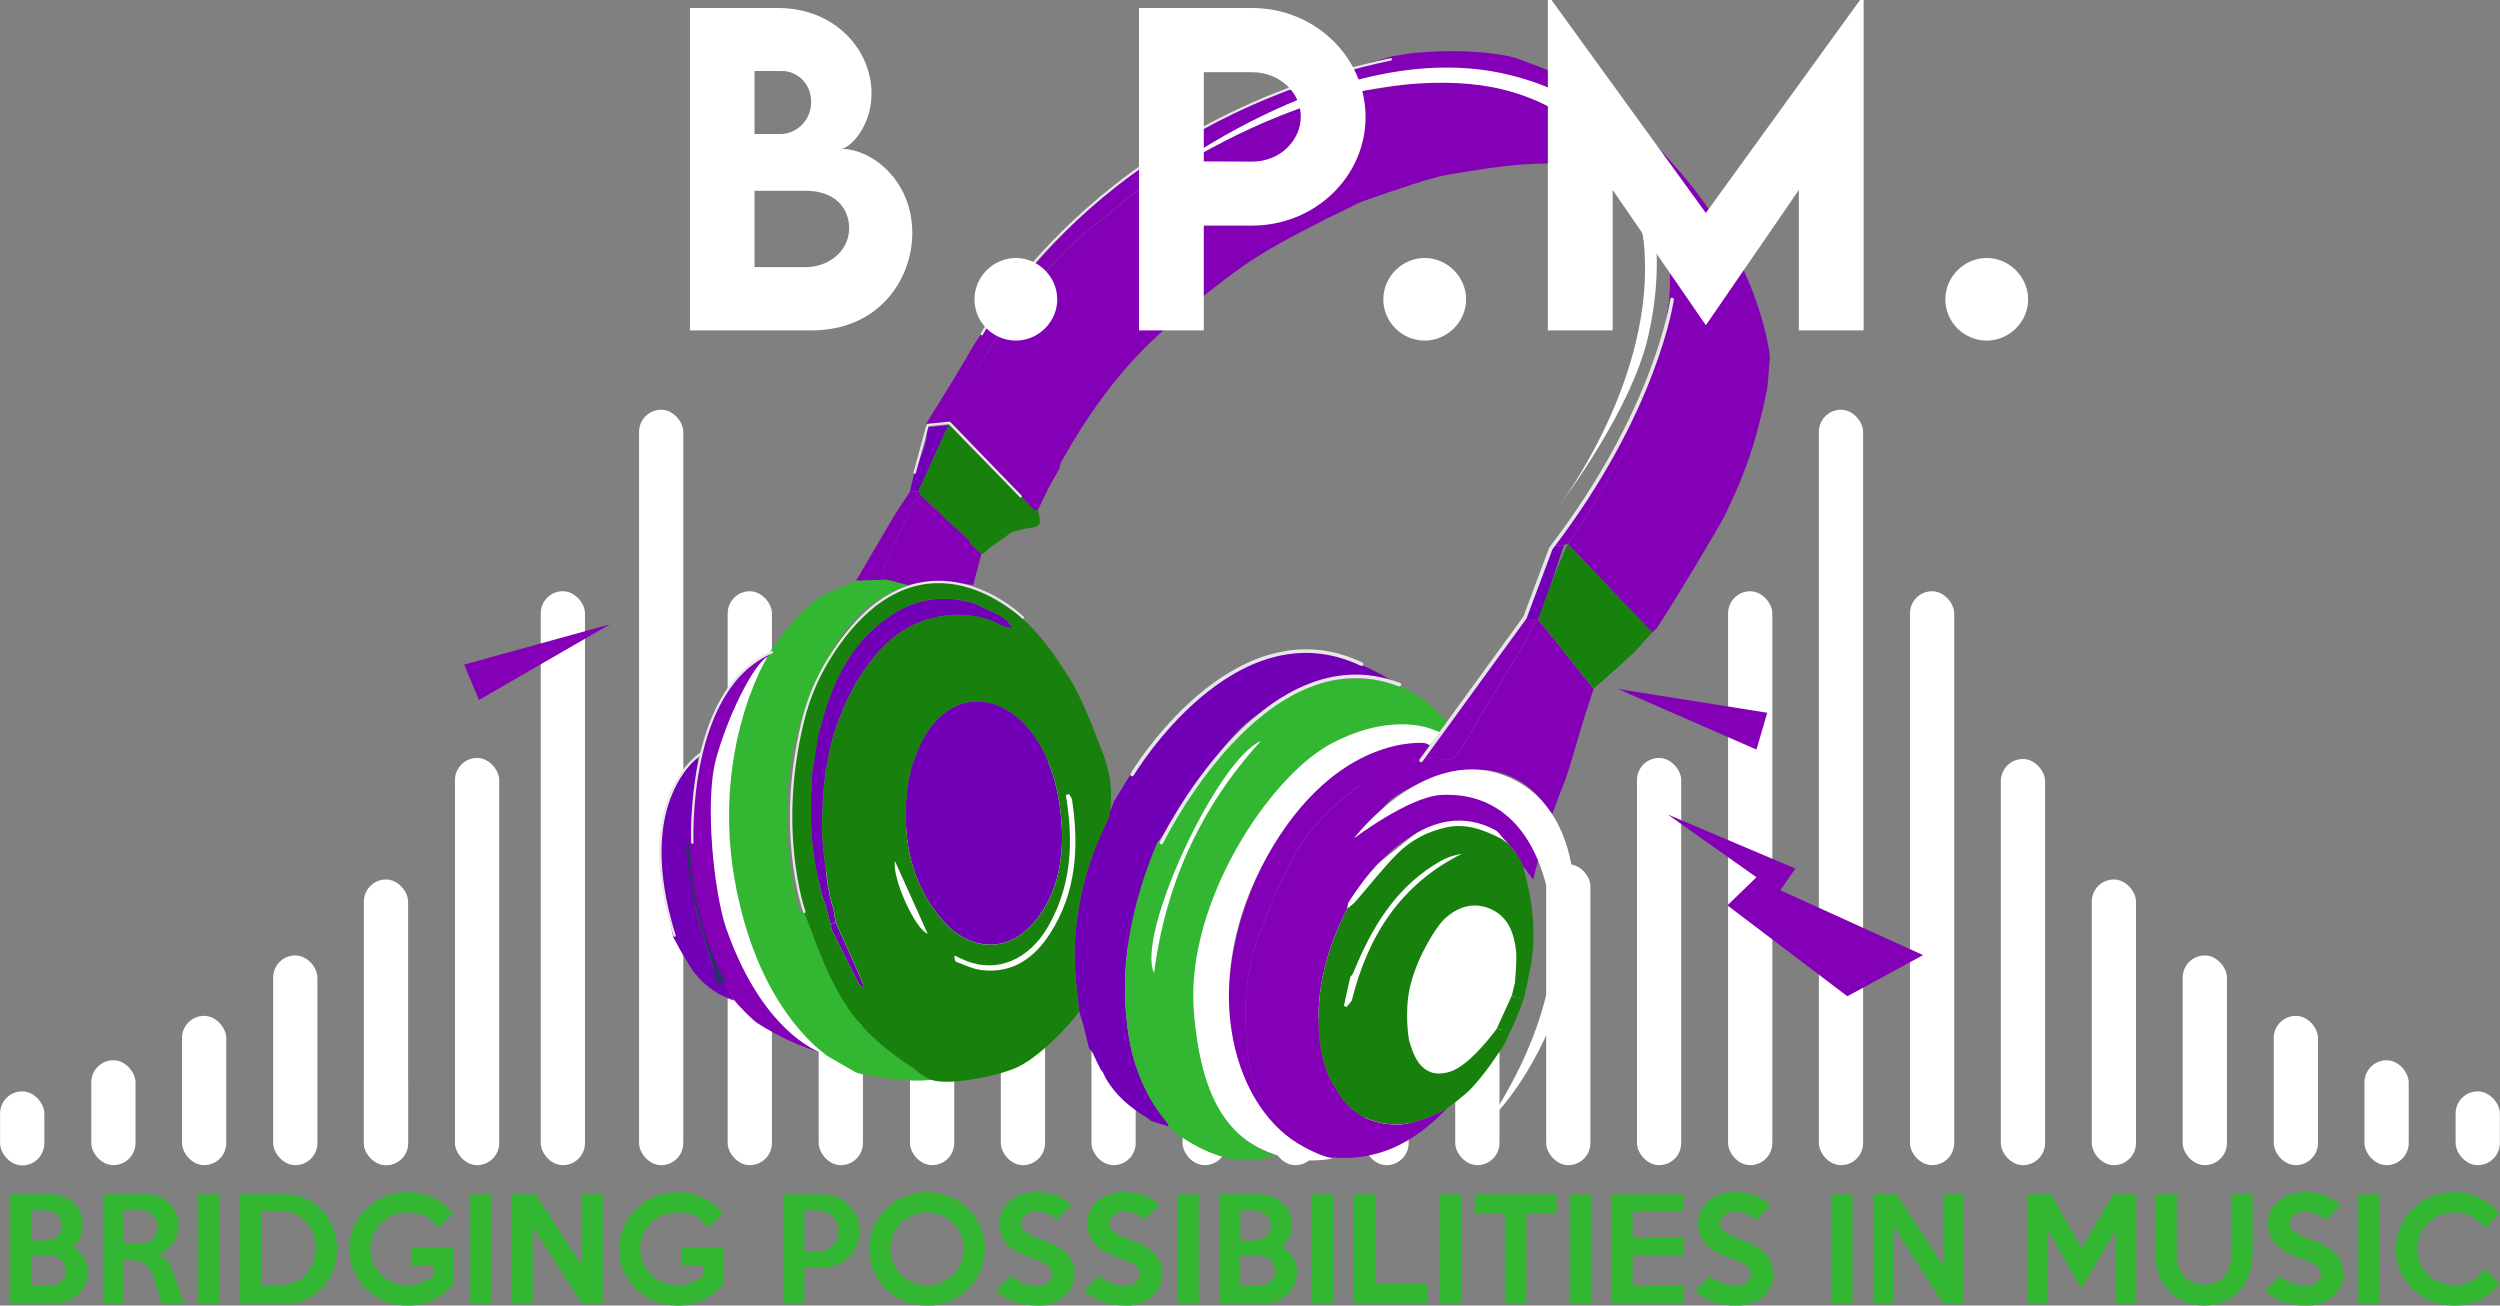 <?xml version="1.0" encoding="UTF-8"?>
<svg id="Layer_4" data-name="Layer 4" xmlns="http://www.w3.org/2000/svg" viewBox="0 0 553.23 288.91">
  <rect x="0" y="0" width="553.23" height="288.91" fill="#808080" stroke="none"/>
  <defs>
    <style>
      .cls-1 {
        stroke-width: .53px;
      }

      .cls-1, .cls-2 {
        fill: none;
        stroke: #e7e7e8;
        stroke-linecap: round;
        stroke-linejoin: round;
      }

      .cls-2 {
        stroke-width: .8px;
      }

      .cls-3 {
        fill: #7200b7;
      }

      .cls-3, .cls-4, .cls-5, .cls-6, .cls-7, .cls-8 {
        stroke-width: 0px;
      }

      .cls-4 {
        fill: #8400b7;
      }

      .cls-5 {
        fill: #33b733;
      }

      .cls-6 {
        fill: #18810d;
      }

      .cls-7 {
        fill: #312c6c;
      }

      .cls-8 {
        fill: #fff;
      }
    </style>
  </defs>
  <g>
    <rect class="cls-8" x=".02" y="241.51" width="9.79" height="16.39" rx="4.9" ry="4.9"/>
    <rect class="cls-8" x="20.2" y="234.62" width="9.79" height="23.22" rx="4.9" ry="4.9"/>
    <rect class="cls-8" x="40.28" y="224.8" width="9.79" height="33.04" rx="4.9" ry="4.9"/>
    <rect class="cls-8" x="60.45" y="211.43" width="9.79" height="46.41" rx="4.9" ry="4.9"/>
    <rect class="cls-8" x="80.52" y="194.62" width="9.79" height="63.22" rx="4.9" ry="4.9"/>
    <rect class="cls-8" x="100.68" y="167.73" width="9.79" height="90.11" rx="4.9" ry="4.9"/>
    <rect class="cls-8" x="119.66" y="130.83" width="9.79" height="127.01" rx="4.9" ry="4.9"/>
    <rect class="cls-8" x="141.42" y="90.67" width="9.79" height="167.17" rx="4.9" ry="4.9"/>
    <rect class="cls-8" x="161.03" y="130.84" width="9.79" height="127" rx="4.9" ry="4.9"/>
    <rect class="cls-8" x="181.17" y="191.25" width="9.79" height="66.59" rx="4.9" ry="4.9"/>
    <rect class="cls-8" x="201.37" y="208.54" width="9.79" height="49.3" rx="4.9" ry="4.9"/>
    <rect class="cls-8" x="221.47" y="208.54" width="9.79" height="49.3" rx="4.9" ry="4.9"/>
    <rect class="cls-8" x="241.53" y="208.54" width="9.79" height="49.3" rx="4.9" ry="4.9"/>
    <rect class="cls-8" x="261.69" y="208.54" width="9.79" height="49.3" rx="4.9" ry="4.9"/>
    <rect class="cls-8" x="281.76" y="208.54" width="9.79" height="49.3" rx="4.9" ry="4.9"/>
    <rect class="cls-8" x="301.94" y="208.54" width="9.79" height="49.3" rx="4.9" ry="4.9"/>
    <rect class="cls-8" x="322.03" y="208.54" width="9.79" height="49.3" rx="4.9" ry="4.9"/>
    <rect class="cls-8" x="342.16" y="191.25" width="9.79" height="66.59" rx="4.9" ry="4.9"/>
    <rect class="cls-8" x="462.89" y="194.62" width="9.79" height="63.22" rx="4.9" ry="4.9"/>
    <rect class="cls-8" x="483.01" y="211.43" width="9.79" height="46.41" rx="4.9" ry="4.9"/>
    <rect class="cls-8" x="503.16" y="224.8" width="9.79" height="33.04" rx="4.9" ry="4.9"/>
    <rect class="cls-8" x="523.24" y="234.63" width="9.79" height="23.21" rx="4.9" ry="4.9"/>
    <rect class="cls-8" x="543.41" y="241.51" width="9.79" height="16.33" rx="4.9" ry="4.9"/>
    <rect class="cls-8" x="362.25" y="167.73" width="9.79" height="90.11" rx="4.9" ry="4.9"/>
    <rect class="cls-8" x="442.77" y="167.96" width="9.79" height="89.88" rx="4.9" ry="4.9"/>
    <rect class="cls-8" x="382.41" y="130.84" width="9.79" height="127" rx="4.9" ry="4.9"/>
    <rect class="cls-8" x="422.66" y="130.84" width="9.79" height="127" rx="4.9" ry="4.9"/>
    <rect class="cls-8" x="402.5" y="90.67" width="9.79" height="167.17" rx="4.9" ry="4.9"/>
    <rect class="cls-8" x="80.52" y="234.62" width="9.79" height="23.22" rx="4.9" ry="4.9"/>
  </g>
  <g>
    <path class="cls-8" d="m260.84,185.03l13.67-21.06,9.74-2.25-14.06,18.45s-9.36,17.85-9.36,19.25-3.04,15.38-3.04,15.38l-4.08,5.6-1.02-9.55,2.85-14.25,5.28-11.57Z"/>
    <path class="cls-8" d="m193.2,186.42l22.01-10.9s19.38-8.78,19.82-8.02,4.74,8.91,4.74,9.86.91,11.58.91,11.58l-5.66,21.9-14.32,10.51-10.25-3.71-11.15-12.71-6.11-18.52Z"/>
    <path class="cls-8" d="m295.53,198.61l20.62-16.47,15.07-1.96,5.25,9.47,1,10.03v15.13l-5.11,13.45s-9.75,13.27-10.23,13.27-19.46-5.77-19.55-6.48-10.24-10.2-12.34-10.72c-2.11-.52-5.12-13.27-4.57-15.28.55-2,9.87-10.45,9.87-10.45Z"/>
    <g>
      <path class="cls-5" d="m316.38,155.82c-2.39-1.92-5.41-3.41-7.15-4.4-1.63-.28-3.27-.57-4.9-.84-10.6-1.77-19.41,2.18-27.26,8.8-8.23,6.94-14.18,15.67-19.16,25.13-.39.74-1.2,1.26-1.81,1.89-4.44,10.68-7.34,21.72-7.13,33.35.19,10.44,2.24,20.39,9.26,28.68.2.23.27.57.39.86.69.59,1.39,1.17,2.08,1.76.14.06.23.15.28.29.74.46,1.47.94,2.22,1.39,5.89,3.48,12.05,5.33,18.86,2.99-9.04-3.49-13.69-10.68-15.88-19.58-3.7-15.02-1.02-29.42,5.22-43.27,5-11.1,12-20.67,22.37-27.38,7.4-4.79,15.78-6.41,24.52-3.43.56-.77,1.36-1.62,1.92-2.39-.89-.81-3-3.16-3.83-3.83Zm-60.99,59.5c-4.1-8.4,13.95-47.18,23.62-51.35-13.16,14.47-21.05,31.4-23.62,51.35Z"/>
      <path class="cls-5" d="m180.38,231.51s0-.01-.01-.02c0,0,0,0,0,0l.02.02Z"/>
      <path class="cls-5" d="m194.87,230.97c-.19-.17-.37-.35-.56-.52-.66-.49-2.44-2.18-2.66-2.53-.14-.17-.28-.33-.41-.5,0,0-.07-.09-.07-.09-.24-.21-.48-.43-.72-.64-1.33-1.97-2.67-3.93-4-5.89-.24-.21-.13-.68-.38-.9-.3-.78-1.03-1.48-1.34-2.26v-.02c-1.9-4.36-3.82-8.71-5.71-13.07-.37-.86-.68-1.74-1.01-2.61-.47-.35-1.26-.63-1.36-1.06-4.64-20.28-3.13-39.67,8.06-57.98,3.82-6.25,9.21-11.26,16.76-13.41-1.39-.29-4.08-.96-5.47-1.25-2.2.21-4.3.08-6.5.29-2.25.96-5.68,2.3-7.81,3.48-4.84,2.68-11.01,11.81-11.06,11.9-1.33,2.29-2.7,4.56-4.06,6.84-2.82,4.73-3.43,10.12-4.25,15.36-2.74,17.54-1.28,34.74,7.07,50.52.57,1.08,3.24,5.89,4.79,8.14,1.2,1.75,2.74,3.33,3.94,5.08.84.83,1.79,1.41,2.62,2.24l.23-.02c.18.28.51.49.7.77,2.52,1.47,5.04,2.95,7.59,4.39.47.26,1.04.34,1.57.5,10.65,1.89,13.77,1.39,15.46,1.19-1.26-.85-2.87-1.59-4.09-2.49-2.45-1.79-4.87-3.63-7.31-5.45Zm-11.75-.64c-.1-.05-.21-.1-.31-.15.1.05.2.1.31.15Zm7.32-3.64h0c-.28.13-.56.26-.84.39.28-.13.56-.26.84-.39Zm-9.74,1.76c.16.22.34.42.54.61-.19-.19-.37-.4-.54-.61Z"/>
    </g>
    <g>
      <path class="cls-3" d="m208.97,96.11c.29-.63.75-1.46,1.11-2.06-1.39.16-3.4.32-4.79.48-.35,1.02-.1,2.3-.45,3.31-.15.51-.31,1.02-.46,1.53-.72,1.91-1.44,3.82-2.16,5.73-.3,1.25-.59,2.5-.89,3.75.64-.06,1.29-.11,1.93-.16,1.9-4.2,3.79-8.4,5.71-12.58Z"/>
      <path class="cls-3" d="m157.77,213.88c-.94,0-1.89,0-2.83,0h2.83c-1.27-4.21-2.76-8.37-3.76-12.64-1.02-4.36-.21-9.86-.91-14.29-.08-.48.61-10.53.96-15.8,0-.47.48-2.88.48-3.35-.17-.09-1.71,1.25-1.87,1.16-1,1.53-2.13,2.98-2.97,4.59-4.14,7.96-4.03,16.39-2.54,24.93.52,3.01,1.22,5.99,1.84,8.98.89,1.44,1.3,2.48,2.19,3.92.85,1.37,1.92,3.35,3.02,4.51h0c.69.91,2.3,2.46,4.16,3.63,1.63,1.02,3.53,1.73,4.08,1.86-.68-1.24-1.48-2.54-2.17-3.78-.62-.04-2.27-2.52-2.51-3.71Z"/>
      <path class="cls-3" d="m343.85,120.77c-.45.64-1.06,1.21-1.32,1.92-1.73,4.73-3.38,9.5-5.06,14.25.81.09,1.63.18,2.44.27.16-.05.32-.1.48-.14.73-1.99,1.51-3.97,2.2-5.98,1.2-3.48,2.34-6.99,3.51-10.48-.75.06-1.5.11-2.25.17Z"/>
      <path class="cls-3" d="m283.34,144.28c-12.55,2.77-20.9,11.33-28.6,20.77-1.6,1.97-2.98,4.12-4.47,6.18-1.24,2.02-2.49,4.04-3.73,6.07-2.04,5.25-4.49,10.39-6.03,15.79-2.01,7.04-3.07,14.32-2.6,21.71.19,3,.6,5.99.91,8.99h-.02c.32,1.03.63,2.07.95,3.1l.03.1c.4,1.65.8,3.29,1.2,4.94.24.29.48.58.72.87.29.62.59,1.23.88,1.85l-.03-.04c.35.71.7,1.41,1.05,2.12.15.17.3.34.44.52.18.38.36.77.54,1.15,2.21,3.94,5.51,6.74,9.34,8.99.26.22.53.45.79.67,1.3.4,2.6.81,3.91,1.22-.13-.29-.2-.63-.39-.86-7.02-8.29-9.07-18.24-9.26-28.68-.21-11.63,2.69-22.67,7.13-33.35,1.84-1.47,11.47-19.14,19.58-26.27,1.58-1.39,4.94-3.54,6.7-4.79,2.38-1.68,9.95-4.88,16.28-5.27,6.36-.39,11.47,2.04,11.49,1.92-5.75-3.83-9.73-5.08-10.8-5.57-5.11-2.44-10.47-2.97-16.01-2.14Z"/>
      <path class="cls-3" d="m243.62,236.75s0-.01-.01-.02c0,0,0-.01-.01-.02l.02.04Z"/>
      <path class="cls-3" d="m204.16,163.75c-1.91,3.65-3.07,7.46-3.47,11.56-1.03,10.5.89,20.25,7.91,28.38,5.61,6.5,14.49,7.88,20.86-.33,4.53-5.83,5.48-12.56,5.57-17.66,0-10.59-2.98-19.48-7.69-24.8-7.59-8.58-17.86-7.3-23.18,2.84Z"/>
      <path class="cls-3" d="m221.9,138.56c.73.17,1.46.33,2.19.5-1.41-2.8-4.34-3.43-6.8-4.73-.75-.4-1.56-.71-2.34-1.05-.15,0-.3,0-.45-.04-6.48-1.71-12.45-.49-17.89,3.28-8.77,6.08-12.74,15.14-15.25,25.06-.11.33-.21.66-.31.99-.38,2.38-.76,4.77-1.13,7.15-.06.33-.13.66-.19.99-.09,1.75-.18,3.49-.27,5.24,0,1.43.01,2.86.02,4.29-.14,6.35,1.01,12.53,2.62,18.63,0,0,0,0,0,0,.16.35.32.71.48,1.06.07.3.14.61.21.91.15.5.29.99.44,1.49.19.77.39,1.55.58,2.32.36-.21.72-.41,1.08-.62-.14-.89-.27-1.79-.41-2.68-.28-.96-.55-1.92-.83-2.89-.03-.32-.07-.63-.1-.95-.1-.33-.2-.66-.3-.99-.26-2.06-.51-4.12-.77-6.19-.12-.98-.24-1.96-.36-2.93-.08-1.26-.16-2.53-.25-3.79.09-2.57.18-5.13.26-7.7.21-1.91.41-3.82.62-5.73.1-.33.2-.66.29-.99.22-1.27.44-2.54.66-3.8.27-.96.53-1.93.8-2.89,2.58-7.89,6.2-15.11,12.5-20.81,6.61-5.99,17.4-7.47,24.87-3.12Z"/>
      <path class="cls-3" d="m189.97,217.6s-.01-.01-.01-.01c.17.21.35.41.52.62.26.13.53.25.79.38-.43-1.08-.81-2.18-1.28-3.23-1.68-3.78-3.39-7.55-5.09-11.32-.36.21-.72.41-1.08.62.11.45.15.94.35,1.35,1.92,3.88,3.87,7.74,5.81,11.61Z"/>
    </g>
    <g>
      <path class="cls-6" d="m337.29,192.8c-.1-.37-.12-.77-.17-1.16-.15-.32-.3-.64-.45-.96-.02-.75-2.1-3.05-2.53-3.62,0,0-.13-.15-.13-.15-.58-.43-1.17-.86-1.75-1.29-3.87-1.96-7.81-3.52-12.3-2.51-4.15.93-7.82,2.88-10.76,5.83-3.29,3.31-6.14,7.04-9.22,10.55-.53.61-1.23,1.06-1.85,1.59-4.44,8.63-6.94,17.71-6.23,27.5.32,4.39,1.2,8.63,3.76,12.34,0,0,0,0,0,0,2.63,4.96,6.82,7.51,12.37,7.88,4.37.29,8.18-1.5,11.97-3.33.35-.27,1.46-1.08,2.63-2.02s2.37-2.01,2.37-2.01c3.38-3.25,7.55-9.79,7.55-9.79.07-.07.22-.33.41-.69.42-.8,1-2.07,1.22-2.7-.98-.21-1.96-.42-2.94-.63-.29.36-5.99,8.3-10.53,9.59-6.7,1.92-8.14-4.79-8.79-6.65h0c-.21-.52-1.21-6.87.18-12.5,1.67-6.77,5.9-13.09,7.33-14.49,2.74-2.7,6.38-4.16,10.3-2.49,4.08,1.73,5.35,5.46,5.78,9.49.19,1.81-.25,6.66-.27,6.95h0c-.24.96-.48,1.92-.71,2.88.85.34,1.69.68,2.54,1.02.13.04,1.69-7.5,1.85-8.62.96-6.7.24-13.42-1.6-20Zm-13.25,43.95h0s0,.04,0,.08c0-.04,0-.07,0-.08h0Zm-24.9-15.33c-.38.47-.75.95-1.13,1.42-.2-.08-.41-.16-.61-.25.34-1.59.68-3.17,1.03-4.76l.37-1.52s0,0,0,0c0,0-.08-.07-.08-.07.19-.19.38-.38.57-.57.36-.84.72-1.69,1.08-2.53,3.98-9.27,9.36-17.42,18.37-22.57,1.42-.81,3-1.34,4.76-1.63-13.63,6.8-20.83,18.25-24.36,32.47Z"/>
      <path class="cls-6" d="m365.63,139.93c-6.2-6.51-12.4-13.02-18.6-19.53-.31.06-3.24,7.19-4.44,10.68-.69,2.01-1.46,3.99-2.2,5.98,4.09,5.12,8.17,10.24,12.26,15.36,1.83-1.62,5.5-4.88,5.5-4.88l3.72-3.4s2.54-2.85,3.75-4.21Z"/>
      <polygon class="cls-6" points="190.45 226.69 190.45 226.69 190.45 226.69 190.45 226.69"/>
      <path class="cls-6" d="m246.85,263.25c.04-.05.07-.11.11-.16,0,0-.01-.01-.01-.01-.03.06-.06.12-.09.18Z"/>
      <path class="cls-6" d="m207.79,113.38c2.3,2.16,4.61,4.32,6.92,6.48q1.04-.16,0,0c-.01.16-.04.31-.07.46.84.76,1.68,1.52,2.52,2.28.23-.09.47-.18.7-.27.19-.22.39-.44.58-.65,0,0,0,0,0,0,.6-.49,4.44-3.12,5.58-4.01.87-.21,1.74-.41,2.61-.62,1.15-.29,2.72-.24,3.3-.98.51-.64-.11-2.17-.24-3.31-.29.04-.57.07-.86.11-.9-.96-1.8-1.92-2.71-2.87-.69-.38-11.38-11.09-16.04-15.94-.36.6-.82,1.43-1.11,2.06-1.92,4.19-3.81,8.39-5.71,12.58.18.31.36.63.54.94,1.33,1.25,2.66,2.5,3.99,3.75Z"/>
      <path class="cls-6" d="m334.17,228.26c.28-.22,2.2-4.77,2.87-6.83-.85-.34-1.69-.68-2.54-1.02-1.09,2.41-2.19,4.81-3.28,7.22.98.21,1.96.42,2.94.63Z"/>
      <path class="cls-6" d="m242.64,163c-1.72-4.59-4.46-10.8-6.34-13.49-1.01-1.45-5.63-9.49-11.95-14.16-1.76-1.31-3.72-2.33-5.58-3.5-1.33-.61-4.28-1.81-4.43-1.79-5.13-1.72-10.19-1.18-15.22.45-12.53,5.98-18.23,17-21.54,29.62-1.7,6.49-2.95,15.91-2.47,24.43.52,9.13,2.85,17.15,2.88,17.39.34.87.64,1.75,1.01,2.61,1,2.3,3.98,12.2,9.52,19.74,4.95,6.75,12.49,11.28,13.64,12.13.6.44,2.42,2.24,4.55,2.71,4.31.96,14.13-1.07,18.2-2.87,4.76-2.11,11.41-8.9,13.9-12.46-.31-3-.71-5.99-.91-8.99-.47-7.39.59-14.67,2.6-21.71,1.54-5.4,4.99-12.38,4.99-12.38,1.44-8.62-1.44-13.89-2.87-17.72Zm-13.36-19.7s0,0,0,0h0Zm-44.75,19.19c-.27.96-.53,1.93-.8,2.89-.22,1.27-.44,2.54-.66,3.8-.1.33-.2.66-.29.99-.21,1.91-.42,3.82-.62,5.73-.09,2.57-.18,5.13-.26,7.7.08,1.26.16,2.53.25,3.79.12.98.24,1.96.36,2.93.26,2.06.51,4.12.77,6.19.1.33.2.66.3.99l.1.95c.28.96.55,1.92.83,2.89.14.89.27,1.79.41,2.68,1.7,3.77,3.41,7.54,5.09,11.32.47,1.06.86,2.16,1.28,3.23-.26-.12-.53-.25-.79-.37-.17-.2-.34-.4-.51-.6h-1.04c.35,0,.69,0,1.04,0h0,0,0c-1.94-3.87-3.89-7.73-5.81-11.61-.2-.41-.24-.9-.35-1.35-.19-.77-.39-1.54-.58-2.32-.15-.5-.29-1-.44-1.49-.07-.3-.14-.61-.21-.91-.16-.35-.32-.71-.48-1.06-1.61-6.11-2.77-12.28-2.62-18.63,0-1.43-.01-2.86-.02-4.29.09-1.75.18-3.49.27-5.24l.19-.99c.38-2.38.76-4.77,1.14-7.15.1-.33.21-.66.31-.99,2.51-9.92,6.48-18.97,15.25-25.06,5.44-3.77,11.41-4.99,17.89-3.28h0c.15.04.3.05.45.04.78.35,1.59.65,2.34,1.05,2.45,1.3,5.38,1.93,6.8,4.73-.73-.17-1.46-.33-2.18-.5q-.58.33,0,0c-7.47-4.35-18.27-2.87-24.88,3.12-6.3,5.71-9.92,12.92-12.5,20.81Zm13.52,28.07c2.46,5.46,4.87,10.83,7.24,16.08-2.63-.83-7.92-12.19-7.24-16.08Zm10.56,13.13c-7.01-8.13-8.94-17.88-7.91-28.38.4-4.1,1.56-7.92,3.47-11.56,5.32-10.15,15.59-11.43,23.18-2.84,4.7,5.32,7.69,14.21,7.69,24.8-.09,5.1-1.04,11.83-5.57,17.66-6.38,8.21-15.25,6.84-20.86.33Zm23.8,2.82c-3.45,5.41-8.23,8.94-15.07,8.18-1.92-.21-3.78-1.11-5.63-1.79-.36-.13-.56-.68-.48-1.45.89.41,1.76.86,2.68,1.22,6.79,2.64,13.79-.26,18.03-7.64,4.77-8.3,5.58-17.29,4.29-26.6-.12-.83-.24-1.67-.35-2.5.23-.07.46-.14.69-.21.23.43.6.84.67,1.3,1.56,10.34.98,20.4-4.82,29.48Z"/>
      <polygon class="cls-6" points="243.67 164.02 243.55 164.05 243.57 164.13 243.67 164.02"/>
      <polygon class="cls-6" points="244.6 167.38 244.49 167.4 244.51 167.5 244.6 167.38"/>
    </g>
    <g>
      <path class="cls-4" d="m339.91,137.24c-.8,1.62-1.49,3.31-2.41,4.85-4.59,7.68-9.33,15.28-13.8,23.03-1.35,2.33-2.5,3.65-5.39,2.66-1-.34-2.3.02-3.42,0-.14.17-.28.35-.41.52-.47.16-.95.32-1.42.48l-.02-.02c-5.07-.03-9.04,2.74-12.81,5.53-5.9,4.36-11.05,9.63-14.46,16.18-2.8,5.38-5.12,11.04-7.26,16.72-2.54,6.76-3.2,13.9-2.79,21.08.29,5.07.73,10.14,3.39,14.7.44.75-.2,1.93-.07,2.86,0,0,.35.82.48.96.51.61.91.85,1.44,1.44,3.31,3.7,7.66,6.72,12.84,7.78,10.67,1.32,19.04-3.06,26.19-10.51-3.79,1.82-7.6,3.62-11.97,3.33-5.56-.37-9.75-2.93-12.38-7.9,0,0,0,.02,0,.02-2.56-3.71-3.44-7.95-3.76-12.34-.71-9.79,1.79-18.87,6.23-27.5.12-.53.11-1.14.39-1.57,4-6.22,8.75-11.75,15.31-15.4,5.58-3.1,11.32-3.52,17.08-.45.69.37,1.14,1.16,1.7,1.76.46.5.93.99,1.39,1.49,0,0,.13.15.13.15.44.57,1.51,1.77,1.5,1.9.34.57.69,1.15,1.03,1.72.15.32.3.64.45.96.73,1,1.45,2,2.18,3,.4-1.59.8-3.19,1.2-4.78-1.7-4.99-4.95-8.76-9.25-11.7-.16-.11-.32-.21-.48-.32h-.02c-.63-.33-1.26-.65-1.89-.96h-.02c-.47-.17-.93-.33-1.4-.49-.16-.04-.31-.08-.47-.12-1.3-.27-2.6-.54-3.9-.81l-.43-.03c-.98,0-1.95,0-2.93,0l-.43.03c-.98.15-1.95.29-2.93.44l-.35.07c-.36.11-2.01.42-2.99.88-.83.32-7.63,3.37-8.11,3.37.48-.48,1.97-2.84,4.31-4.31,2.92-1.84,6.88-3.4,9.58-4.27,4.24-1.38,9.08-1.71,12.29-.93,5.33,1.3,9.39,4.46,12.08,9.3.13-.03.26-.02.38.03.52-1.36,1.04-2.73,1.55-4.09.48-1.24.95-2.47,1.43-3.71.99-2.75,3.07-10.13,3.33-11.01.89-2.95,1.87-5.86,2.82-8.79-4.09-5.12-8.17-10.24-12.26-15.36-.16.05-.32.1-.48.14Z"/>
      <path class="cls-4" d="m391.52,77.68c-3.79-21.94-18.42-38.17-20.7-40.7-.53-.74-9.36-10.31-9.54-10.49-1.19-.83-6.84-5.35-8.03-6.18-.48-.48-4.89-2.34-9.58-4.31-4.85-2.04-9.51-3.61-9.58-3.35-.29,1.07,18.3,11.43,19.15,12.93.93,1.62,2.35,1.45,3.83,2.87,1.69,1.62,3.41,4.74,3.83,5.3h0c1.3,2.51,5.74,6.67,8.43,18.49,1.03,4.52-.09,13.99.1,14.04.19-.81-3.09,23.29-9.08,32.5-3.24,4.98-6.13,10.18-9.22,15.26-1.31,2.15-2.74,4.24-4.11,6.36,6.2,6.51,12.4,13.02,18.6,19.53.39-.38.86-.71,1.16-1.15,3.63-5.39,14.05-22.89,14.78-24.49.44-.86,3.49-6.95,5.69-13.54,2.3-6.91,3.74-14.33,3.83-14.84.27-2.27.32-4.3.59-6.57-.05-.55-.05-1.12-.15-1.66Z"/>
      <polygon class="cls-4" points="263.71 34.68 263.72 34.68 263.73 34.67 263.71 34.68"/>
      <path class="cls-4" d="m169.02,221.37c-.83-1.27-1.67-2.55-2.5-3.82l-.46.71c.15-.24.31-.47.46-.71-7.53-13.69-10.21-28.35-8.62-43.82.55-5.38,2.94-10.97,5.25-16.95.31-.81,1.51-4.01,1.92-4.79,1.41-2.73,5.19-7,5.24-7.24-2.4,1.09-5.67,3.43-7.82,5.97-2.57,3.03-4.36,6.94-5.5,9.76-.32.79-2.06,6.07-2.94,11.62-1.09,6.88-1.32,14.21-1.42,14.49.25,4.92.93,12.48,2.85,19.03,2.28,7.74,5.89,14.24,6.7,15.32,1.71,2.29,4.75,4.96,4.75,4.96.5.48,3.54,2.41,7.22,4.14,3.2,1.51,7.09,2.88,7.49,2.8-.18-.28-7.97-5.19-12.64-11.47Z"/>
      <path class="cls-4" d="m214.64,120.32c.04-.15.06-.3.07-.46-2.31-2.16-4.61-4.32-6.92-6.48-1.33-1.25-2.66-2.5-3.99-3.75-.47.37-1.14.64-1.37,1.12-2.23,4.68-4.35,9.42-6.59,14.09-.63,1.3-.7,2.37.33,3.42,1.15.24,3.67.97,4.82,1.21,4.17-1.21,13.26-.28,14.37,0,.51-2.13,1.3-4.75,1.81-6.88-.84-.76-1.68-1.52-2.52-2.28q-.06,1.65,0,0Z"/>
      <path class="cls-4" d="m292.8,48.75c2.51-1.15,5.39-2.59,7.64-3.72,1.66-.84,12.76-4.44,14.84-5.09,1.21-.33,2.43-.66,3.64-.99.65-.11,8.45-1.62,15.66-2.35,5.77-.58,11.11-.44,12.48-.37,3.87.71,7.73,1.42,11.6,2.13-1.75-2.05-3.18-5.46-4.93-7.5-1.97-1.72-3.3-3.07-5.27-4.79-1.14-.76-3.17-1.64-4.31-2.39-9.68-5.41-20.29-5.94-31.12-5.27-3.69.34-7.33,1.21-11.02,1.56q-.06.75,0,0c-1.03.42-12.35,3.1-12.44,3.23-.8.29-2.87.96-2.87.96-2.38.96-13.14,5.41-13.51,5.22-1.39.65-2.77,1.31-4.16,1.96-.97.62-1.94,1.24-2.91,1.86,0,0-.06.07-.06.07-.15.06-.26.17-.34.31-.15.05-.31.11-.46.16-.19.15-.38.3-.57.45,0,0-.04.03-.04.03-.31.16-1.88,1.13-2.36,1.45,0,0-5.12,2.69-5.28,2.85,0,0-.64.32-.97.48-.16.31-1.35.93-1.62,1.14-5.3,4.22-10.73,8.3-15.82,12.77-3.31,2.9-6.36,6.18-9.11,9.63-3.68,4.61-7.22,9.39-10.34,14.39-3.18,5.09-6.21,10.9-9.06,16.19,4.76,5.03,15.6,16.18,16.04,16.9.9.96,1.81,1.92,2.71,2.88.29-.04.57-.07.86-.11.77-1.6,1.55-3.2,2.32-4.8.8-1.43,1.61-2.87,2.41-4.3.15-.53.2-1.12.46-1.58,5.46-9.7,11.8-18.75,19.84-26.52.29-.28,9.74-9.19,20-16.46,7.34-5.19,15.92-9.13,18.08-10.34Zm-29.57-9.77,49.29-18.23s.02.01.02.01c-.09.1-.02-.01-.02-.01h0Z"/>
    </g>
    <path class="cls-4" d="m196.17,128.27c-2.24.07-4.47.15-6.71.22,2.67-4.56,5.31-9.14,8.02-13.68,1.21-2.03,2.57-3.97,3.85-5.96.64-.06,1.29-.11,1.93-.16.18.31.36.63.54.94-.47.37-1.14.64-1.37,1.12-2.23,4.68-4.35,9.42-6.59,14.09-.63,1.3-.7,2.37.33,3.42Z"/>
    <path class="cls-4" d="m279.56,245.71c-3.79-3.74-5.49-8.55-6.58-13.55-4.69-21.67,6.26-49.54,24.41-62.26,4.99-3.5,10.46-5.77,16.7-5.72.38,0,2.11.63,2.78.74-.89,1.56-1.6,2.44-2.39,3.83-5.07-.03-10.48,2.73-14.25,5.51-5.9,4.36-11.05,9.63-14.46,16.18-2.8,5.38-5.12,11.04-7.26,16.72-2.54,6.76-3.2,13.9-2.79,21.08.29,5.07.73,10.14,3.39,14.7.44.75.32,1.84.45,2.77Z"/>
    <path class="cls-4" d="m314.88,167.76c.82-1.26,1.64-2.53,2.46-3.79,1.77-2.39,3.54-4.79,5.31-7.18,0,0-.03,0-.03,0,.37-.49.73-.97,1.1-1.46,4.58-6.14,9.16-12.27,13.75-18.41.81.09,1.63.18,2.44.27-.8,1.62-1.49,3.31-2.41,4.85-4.59,7.69-9.33,15.28-13.8,23.03-1.35,2.33-2.59,3.74-5.48,2.76-1-.34-2.21-.08-3.33-.09Z"/>
    <path class="cls-4" d="m370.43,43.23c-.04-.12-3.14-4.87-5.68-8.08-1.02-1.29-3.89-3.92-7.66-7.18-7.34-6.34-17.84-14.47-23.07-15.51-6.86-1.36-13.73-1.36-20.63-.79-1.8.15-3.57.52-5.36.79-3.38.97-6.75,1.96-10.13,2.9-31.43,8.75-56.98,26.04-76.22,52.49-1.37,1.89-2.82,3.73-4.24,5.59-.78,1.19-1.62,2.34-2.32,3.57-2.25,4-6.62,11.02-8.86,14.64-.84,1.35-1.44,2.39-1.44,2.39,1.52-.3,3.75-.18,5.27-.48,2.85-5.3,5.89-11.58,9.06-16.67,3.12-5,6.66-9.78,10.34-14.39,2.75-3.44,5.8-6.72,9.11-9.63,5.09-4.46,10.51-8.55,15.82-12.77.27-.22.76-.16,1.15-.22.16-.31.31-.61.47-.92.32-.16.65-.32.97-.49h0c.16-.15.32-.31.48-.47h0c.48-.32.97-.64,1.45-.96.63-.16,1.26-.32,1.89-.48.19-.04.38-.08.56-.13l.39-.34.02-.02c.16-.16.33-.31.49-.47v.02c.47-.32.95-.64,1.43-.96.31-.16.61-.33.92-.49l.04-.03c.19-.15.38-.3.57-.44.16-.05.31-.11.46-.16.08-.14.19-.24.34-.31l.06-.07c.97-.62,1.94-1.24,2.91-1.86,1.39-.65,2.77-1.3,4.16-1.96,7.55-3.31,14.88-7.38,22.71-9.78,15.46-4.75,31.21-6.36,46.8-.05,2.5,1.01,4.83,2.41,7.24,3.63.93.51,4.78,3.83,4.78,3.83,0,0,8.12,9.61,9.56,12,1.04,1.45,3.47,6.89,3.83,8.62.32,1.51,1.39,5.18,1.44,6.7.05,1.78,0,4.09,0,6.22,0,2.81.02,5.29-.09,5.76-.48,2.55-.7,5.18-1.48,7.62-1.49,4.66-2.94,9.81-4.66,14.39-1.44,2.87-3.86,8.27-5.75,11.49-4.3,7.32-9.26,13.74-13.71,20.97.75-.06,1.5-.11,2.25-.17.31-.06.62-.13.93-.19,1.37-2.12,2.8-4.2,4.11-6.36,3.09-5.08,5.99-10.28,9.22-15.26,5.99-9.21,9.4-19.48,11.32-30.07,1.52-8.39,1.68-17.12-1.25-25.49Z"/>
    <path class="cls-7" d="m160.4,217.66c-.62-.04-1.23-.08-1.89-.13-.25-1.26-.49-2.46-.73-3.65-1.27-4.21-2.76-8.37-3.76-12.64-1.02-4.36-1.58-8.83-2.28-13.26-.08-.48.25-1.03.38-1.55.17.06.35.11.52.17.54,10.74,2.78,21.05,7.85,30.64.05.1-.06.29-.09.43Z"/>
    <g>
      <path class="cls-8" d="m299.63,185.51s16.28-21.55,34.48-13.41c18.2,8.14,16.28,35.91,10.06,52.19-6.22,16.28-14.84,23.94-14.84,23.94,0,0,17.72-24.42,13.89-47.4-3.83-22.98-17.24-25.38-24.42-24.9-7.18.48-19.15,9.58-19.15,9.58Z"/>
      <path class="cls-8" d="m315.43,164.44s-19.63-2.39-34.95,24.9-8.14,54.59,6.7,63.68c4.79,2.87,7.66,3.35,7.66,3.35,0,0-6.22,1.44-12.93-.96-6.7-2.39-15.8-7.66-17.72-31.6-1.92-23.94,16.76-52.19,30.65-59.38,13.89-7.18,22.51-2.87,22.51-2.87l1.44.48-2.39,2.87-.96-.48Z"/>
      <path class="cls-2" d="m370.01,66.28s-3.35,24.42-26.81,55.07l-5.75,15.32-22.98,31.6"/>
      <path class="cls-2" d="m257.01,186.46s22.51-46.45,52.67-34.95"/>
      <path class="cls-2" d="m250.54,171.38s22.51-37.83,50.76-24.42"/>
      <path class="cls-1" d="m226.36,136.67s-21.39-21.13-40.7,5.75c-2.85,3.97-5.75,9.1-7.51,15.32-6.85,25.38-.15,44.05-.15,44.05"/>
      <path class="cls-1" d="m153.21,186.46s-1.55-34,17.61-42.14"/>
      <path class="cls-1" d="m155.02,166.83s-15.32,9.58-5.75,40.22"/>
      <path class="cls-8" d="m169.86,145.28s-13.89,22.51-6.22,54.59c5.75,24.9,19.15,33.52,19.15,33.52,0,0-13.41-3.35-22.03-27.77-2.82-8-4.79-28.25-2.39-37.35,2.39-9.1,8.14-21.07,11.49-22.98Z"/>
      <path class="cls-1" d="m217.27,73.94s24.9-46.93,90.5-60.81"/>
      <polyline class="cls-1" points="202.42 104.58 205.29 94.05 210.08 93.57 225.88 109.85"/>
      <path class="cls-8" d="m253.18,41.86s42.14-34.48,80.44-25.38c38.31,9.1,34.26,44.21,31.12,57.94-3.83,16.76-19.63,37.35-19.63,37.35,0,0,21.55-28.25,18.67-57.94,0,0-2.39-26.81-31.12-34-12.82-3.2-30.37-1.15-45.49,4.31-18.78,6.77-34,17.72-34,17.72Z"/>
    </g>
    <polygon class="cls-4" points="369.06 180.24 397.31 192.21 393.96 197 425.56 211.36 408.8 220.46 382.26 200.35 388.69 194.13 369.06 180.24"/>
    <polygon class="cls-4" points="358.04 152.47 391.08 157.73 388.69 165.87 358.04 152.47"/>
    <polyline class="cls-4" points="134.96 138.16 105.99 154.9 102.72 147.07"/>
  </g>
  <g>
    <path class="cls-8" d="m201.89,51.47c0,10.53-7.57,21.64-22.26,21.64h-26.95V1.77h19.47c12.66,0,20.71,9.29,20.71,18.9,0,7.57-5,12.26-6.73,12.26,6.86,0,15.75,7.08,15.75,18.54Zm-34.92-35.76v13.94h5.8c3.41,0,6.73-2.92,6.73-7.08s-3.14-6.86-6.46-6.86h-6.06Zm20.93,34.74c0-4.12-2.83-8.23-9.65-8.23h-11.28v16.9h11.33c4.65,0,9.6-3.18,9.6-8.67Z"/>
    <path class="cls-8" d="m215.64,66.25c0-5,4.16-9.16,9.16-9.16s9.16,4.2,9.16,9.16-4.16,9.12-9.16,9.12-9.16-4.07-9.16-9.12Z"/>
    <path class="cls-8" d="m252.05,1.77h25.05c13.81,0,25.09,10.84,25.09,24.12s-11.29,24.03-25.09,24.03h-10.71v23.19h-14.34V1.77Zm35.8,23.99c0-5.4-4.82-9.78-10.75-9.78h-10.71v19.74l10.71.04c5.93.04,10.75-4.47,10.75-10Z"/>
    <path class="cls-8" d="m306.12,66.25c0-5,4.16-9.16,9.16-9.16s9.16,4.2,9.16,9.16-4.16,9.12-9.16,9.12-9.16-4.07-9.16-9.12Z"/>
    <path class="cls-8" d="m412.41,0v73.11h-14.34v-31.07l-20.53,29.87h-.09l-20.58-29.87v31.07h-14.34V0h.8l34.16,47.13L411.61,0h.8Z"/>
    <path class="cls-8" d="m430.49,66.25c0-5,4.16-9.16,9.16-9.16s9.16,4.2,9.16,9.16-4.16,9.12-9.16,9.12-9.16-4.07-9.16-9.12Z"/>
  </g>
  <g>
    <path class="cls-5" d="m19.46,281.53c0,1.01-.21,1.94-.62,2.8-.41.86-.96,1.59-1.65,2.21-.69.61-1.48,1.09-2.37,1.44s-1.84.51-2.83.51l-9.76-.03v-24.18h8.71c1.05,0,2.02.16,2.92.47.9.31,1.68.77,2.34,1.36.66.59,1.18,1.32,1.56,2.18.37.86.56,1.82.56,2.89,0,.91-.2,1.78-.6,2.63-.4.85-.94,1.56-1.6,2.15.52.26.99.6,1.41,1,.41.4.77.85,1.06,1.35.29.49.51,1.02.66,1.57.15.55.23,1.11.23,1.68Zm-5.77-10.28c0-.59-.11-1.09-.33-1.51-.22-.42-.52-.78-.89-1.06-.37-.28-.8-.49-1.28-.63-.48-.14-.99-.21-1.51-.21h-2.75v6.65c.5.02.96.03,1.36.03h1.39c.52,0,1.03-.06,1.51-.18.48-.12.91-.31,1.28-.57.37-.26.67-.6.89-1.01.22-.41.33-.91.33-1.5Zm.91,10c0-.5-.1-.97-.29-1.39-.19-.42-.45-.78-.79-1.07-.33-.29-.72-.52-1.15-.68-.43-.16-.9-.24-1.41-.24-.69-.02-1.36-.02-2.03-.01-.66.01-1.34.01-2.03.01v6.68h3.51c.5,0,1.01-.06,1.51-.18.5-.12.95-.32,1.34-.59.39-.27.71-.61.95-1.03.24-.41.36-.91.36-1.5Z"/>
    <path class="cls-5" d="m40.95,288.46h-5.16l-1.72-5.5c-.18-.6-.41-1.16-.68-1.66-.27-.5-.6-.94-.98-1.3-.38-.36-.84-.65-1.37-.85-.53-.2-1.16-.3-1.88-.3h-1.75v9.61h-4.62v-24.15l9.53-.03c1.03,0,1.98.18,2.87.53.88.35,1.65.84,2.29,1.47.64.62,1.15,1.36,1.51,2.21.36.85.54,1.76.54,2.75,0,.71-.11,1.39-.33,2.05-.22.66-.53,1.28-.93,1.84-.4.56-.88,1.06-1.43,1.5-.55.43-1.16.76-1.82.98.76.28,1.38.69,1.86,1.22.48.53.86,1.17,1.14,1.92.14.34.27.69.39,1.03.12.34.25.7.38,1.07.13.37.27.78.42,1.21.15.43.32.91.5,1.44.22.66.43,1.23.62,1.71.19.47.4.89.62,1.25Zm-6.11-16.9c0-.56-.11-1.08-.32-1.54-.21-.46-.5-.87-.86-1.21-.36-.34-.79-.61-1.28-.8-.49-.19-1.02-.29-1.59-.29h-3.39v7.53h3.39c.56,0,1.09-.08,1.59-.26.49-.17.92-.42,1.28-.74.36-.32.65-.71.86-1.16.21-.45.32-.96.32-1.53Z"/>
    <path class="cls-5" d="m48.54,288.46h-4.68v-24.15h4.68v24.15Z"/>
    <path class="cls-5" d="m74.56,276.37c0,1.67-.28,3.24-.85,4.7-.57,1.46-1.35,2.74-2.36,3.84-1.01,1.1-2.21,1.96-3.61,2.6-1.4.63-2.93.95-4.58.95h-10.1v-24.18h10.1c1.65,0,3.18.32,4.58.97,1.4.65,2.6,1.51,3.61,2.6,1.01,1.09,1.79,2.37,2.36,3.84.56,1.47.85,3.03.85,4.68Zm-4.74-.12c.02-1.13-.15-2.2-.51-3.2-.36-1.01-.89-1.89-1.57-2.65-.69-.75-1.53-1.35-2.52-1.78-1-.43-2.12-.65-3.37-.65h-4.08v16.5h4.08c1.23,0,2.33-.21,3.31-.62.98-.41,1.81-.99,2.49-1.72.68-.74,1.21-1.6,1.59-2.6.37-1,.57-2.09.59-3.28Z"/>
    <path class="cls-5" d="m100.44,284.01c-.69.84-1.43,1.58-2.24,2.19-.81.62-1.65,1.12-2.52,1.53-.88.4-1.77.7-2.69.89-.92.19-1.83.29-2.74.29-1.79,0-3.48-.32-5.05-.97-1.57-.65-2.94-1.53-4.11-2.66-1.17-1.13-2.1-2.46-2.78-3.99-.69-1.53-1.03-3.18-1.03-4.96s.34-3.36,1.01-4.88c.68-1.52,1.6-2.85,2.78-3.98,1.18-1.13,2.55-2.02,4.13-2.67,1.57-.66,3.25-.98,5.05-.98,2.08,0,3.96.42,5.67,1.27,1.7.85,3.15,1.98,4.34,3.39l-3.17,3.23c-.9-1.23-1.92-2.11-3.05-2.65-1.13-.53-2.38-.8-3.77-.8-1.15,0-2.22.21-3.23.63-1.01.42-1.89,1-2.64,1.74-.75.74-1.35,1.59-1.78,2.57-.43.98-.65,2.02-.65,3.13s.22,2.18.65,3.16c.43.98,1.03,1.84,1.78,2.59.75.74,1.63,1.33,2.64,1.75,1,.42,2.08.63,3.23.63,1.09,0,2.11-.2,3.08-.6.96-.4,1.83-.94,2.59-1.6v-2.33h-4.96v-3.99h9.46v8.07Z"/>
    <path class="cls-5" d="m108.75,288.46h-4.68v-24.15h4.68v24.15Z"/>
    <path class="cls-5" d="m133.38,288.46h-4.59l-10.91-16.96v16.96h-4.59v-24.18h5.26l10.25,15.78v-15.78h4.59v24.18Z"/>
    <path class="cls-5" d="m160.16,284.01c-.69.84-1.43,1.58-2.24,2.19-.81.62-1.65,1.12-2.52,1.53-.88.4-1.77.7-2.69.89-.92.19-1.83.29-2.74.29-1.79,0-3.48-.32-5.05-.97-1.57-.65-2.94-1.53-4.11-2.66-1.17-1.13-2.1-2.46-2.78-3.99-.69-1.53-1.03-3.18-1.03-4.96s.34-3.36,1.01-4.88c.68-1.52,1.6-2.85,2.78-3.98,1.18-1.13,2.55-2.02,4.13-2.67,1.57-.66,3.25-.98,5.05-.98,2.08,0,3.96.42,5.67,1.27,1.7.85,3.15,1.98,4.34,3.39l-3.17,3.23c-.9-1.23-1.92-2.11-3.05-2.65-1.13-.53-2.38-.8-3.77-.8-1.15,0-2.22.21-3.23.63-1.01.42-1.89,1-2.64,1.74-.75.74-1.35,1.59-1.78,2.57-.43.98-.65,2.02-.65,3.13s.22,2.18.65,3.16c.43.98,1.03,1.84,1.78,2.59.75.74,1.63,1.33,2.64,1.75,1,.42,2.08.63,3.23.63,1.09,0,2.11-.2,3.08-.6.96-.4,1.83-.94,2.59-1.6v-2.33h-4.96v-3.99h9.46v8.07Z"/>
    <path class="cls-5" d="m190.27,272.41c0,1.15-.22,2.22-.65,3.22-.43,1-1.02,1.86-1.77,2.6-.75.74-1.63,1.31-2.64,1.72-1.01.41-2.08.62-3.21.62h-4v7.89h-4.68v-24.15h8.69c1.13,0,2.2.21,3.21.62,1.01.41,1.89.98,2.63,1.71.75.73,1.34,1.58,1.77,2.57.43.99.65,2.06.65,3.2Zm-4.69-.06c0-.62-.12-1.21-.35-1.75-.23-.54-.55-1.02-.95-1.42-.4-.4-.88-.72-1.42-.97-.54-.24-1.13-.36-1.75-.36h-3.11v9.13h3.11c.62,0,1.21-.13,1.75-.38.54-.25,1.02-.59,1.42-1.01.4-.42.72-.91.95-1.47.23-.55.35-1.14.35-1.77Z"/>
    <path class="cls-5" d="m217.98,276.37c0,1.73-.34,3.37-1.01,4.9-.67,1.53-1.6,2.86-2.76,3.99-1.17,1.13-2.53,2.02-4.08,2.68-1.55.65-3.2.98-4.95.98s-3.41-.33-4.97-.98c-1.56-.65-2.92-1.55-4.09-2.68-1.17-1.13-2.09-2.45-2.76-3.98-.67-1.52-1.01-3.16-1.01-4.91s.34-3.39,1.01-4.93c.67-1.53,1.59-2.86,2.76-3.99,1.17-1.13,2.53-2.01,4.09-2.66,1.56-.65,3.21-.97,4.97-.97s3.4.32,4.95.97c1.55.65,2.91,1.54,4.08,2.68,1.17,1.14,2.09,2.47,2.76,3.99.67,1.52,1.01,3.16,1.01,4.91Zm-4.68,0c0-1.11-.21-2.15-.64-3.13-.42-.98-1.01-1.83-1.74-2.57-.74-.74-1.6-1.32-2.59-1.75-.99-.43-2.04-.65-3.15-.65s-2.19.22-3.18.65c-.99.43-1.85,1.02-2.59,1.75-.74.74-1.32,1.59-1.74,2.57-.42.98-.64,2.02-.64,3.13s.21,2.13.64,3.11c.42.99,1,1.85,1.74,2.58.74.74,1.6,1.32,2.59,1.75.99.43,2.05.65,3.18.65s2.16-.22,3.15-.65c.99-.43,1.85-1.02,2.59-1.75.74-.74,1.32-1.6,1.74-2.58.42-.99.64-2.03.64-3.11Z"/>
    <path class="cls-5" d="m237.78,282.11c0,.91-.2,1.77-.59,2.58-.39.82-.94,1.54-1.65,2.16-.71.62-1.54,1.12-2.51,1.5-.97.37-2.04.56-3.2.56-1.05,0-1.99-.06-2.83-.18-.84-.12-1.62-.31-2.36-.57-.74-.26-1.44-.6-2.12-1.01-.68-.41-1.38-.91-2.1-1.5l3.33-3.35c.97.81,1.91,1.37,2.84,1.71.93.33,1.93.5,3.02.5.44,0,.86-.07,1.25-.2.39-.13.74-.31,1.03-.53.29-.22.52-.48.69-.78.17-.3.26-.63.26-1,0-.38-.07-.72-.21-1.03-.14-.3-.39-.59-.76-.88-.36-.28-.87-.57-1.51-.86-.65-.29-1.47-.62-2.48-.98-.89-.32-1.74-.69-2.55-1.1-.82-.41-1.53-.91-2.15-1.5-.62-.58-1.11-1.27-1.48-2.06-.37-.78-.56-1.71-.56-2.78s.21-1.98.62-2.84c.41-.87.98-1.61,1.69-2.22.72-.62,1.55-1.09,2.51-1.44.96-.34,1.99-.51,3.1-.51,1.85,0,3.42.24,4.68.73,1.27.48,2.4,1.19,3.39,2.11l-3.26,3.3c-.6-.59-1.28-1.03-2.03-1.35-.75-.31-1.62-.47-2.63-.47-.46,0-.89.07-1.28.21-.39.14-.73.33-1.01.56-.28.23-.51.5-.68.82-.17.31-.26.64-.26.98,0,.38.08.73.24,1.04.16.31.43.62.82.91.38.29.89.58,1.53.88.63.29,1.43.61,2.37.95,1.21.42,2.25.89,3.11,1.39.87.5,1.57,1.06,2.12,1.66.54.6.95,1.28,1.21,2.04.26.76.39,1.61.39,2.56Z"/>
    <path class="cls-5" d="m257.25,282.11c0,.91-.2,1.77-.59,2.58-.39.82-.94,1.54-1.65,2.16-.71.62-1.54,1.12-2.51,1.5-.97.37-2.04.56-3.2.56-1.05,0-1.99-.06-2.83-.18-.84-.12-1.62-.31-2.36-.57-.74-.26-1.44-.6-2.12-1.01-.68-.41-1.38-.91-2.1-1.5l3.33-3.35c.97.81,1.91,1.37,2.84,1.71.93.33,1.93.5,3.02.5.44,0,.86-.07,1.25-.2.39-.13.74-.31,1.03-.53.29-.22.52-.48.69-.78.17-.3.26-.63.26-1,0-.38-.07-.72-.21-1.03-.14-.3-.39-.59-.76-.88-.36-.28-.87-.57-1.51-.86-.65-.29-1.47-.62-2.48-.98-.89-.32-1.74-.69-2.55-1.1-.82-.41-1.53-.91-2.15-1.5-.62-.58-1.11-1.27-1.48-2.06-.37-.78-.56-1.71-.56-2.78s.21-1.98.62-2.84c.41-.87.98-1.61,1.69-2.22.72-.62,1.55-1.09,2.51-1.44.96-.34,1.99-.51,3.1-.51,1.85,0,3.42.24,4.68.73,1.27.48,2.4,1.19,3.39,2.11l-3.26,3.3c-.6-.59-1.28-1.03-2.03-1.35-.75-.31-1.62-.47-2.63-.47-.46,0-.89.07-1.28.21-.39.14-.73.33-1.01.56-.28.23-.51.5-.68.82-.17.31-.26.64-.26.98,0,.38.08.73.24,1.04.16.31.43.62.82.91.38.29.89.58,1.53.88.63.29,1.43.61,2.37.95,1.21.42,2.25.89,3.11,1.39.87.5,1.57,1.06,2.12,1.66.54.6.95,1.28,1.21,2.04.26.76.39,1.61.39,2.56Z"/>
    <path class="cls-5" d="m265.26,288.46h-4.68v-24.15h4.68v24.15Z"/>
    <path class="cls-5" d="m287.02,281.53c0,1.01-.21,1.94-.62,2.8-.41.86-.96,1.59-1.65,2.21-.69.61-1.48,1.09-2.37,1.44-.9.34-1.84.51-2.83.51l-9.76-.03v-24.18h8.71c1.05,0,2.02.16,2.92.47.9.31,1.68.77,2.34,1.36s1.18,1.32,1.56,2.18c.37.86.56,1.82.56,2.89,0,.91-.2,1.78-.6,2.63-.4.85-.94,1.56-1.6,2.15.53.26.99.6,1.41,1,.41.4.77.85,1.06,1.35.29.49.51,1.02.66,1.57.15.55.23,1.11.23,1.68Zm-5.77-10.28c0-.59-.11-1.09-.33-1.51-.22-.42-.52-.78-.89-1.06-.37-.28-.8-.49-1.29-.63-.49-.14-.99-.21-1.51-.21h-2.75v6.65c.5.02.96.03,1.36.03h1.39c.52,0,1.03-.06,1.51-.18.48-.12.91-.31,1.29-.57.37-.26.67-.6.89-1.01.22-.41.33-.91.33-1.5Zm.91,10c0-.5-.1-.97-.29-1.39-.19-.42-.45-.78-.79-1.07-.33-.29-.71-.52-1.15-.68-.43-.16-.9-.24-1.41-.24-.69-.02-1.36-.02-2.03-.01-.66.01-1.34.01-2.03.01v6.68h3.51c.5,0,1.01-.06,1.51-.18.5-.12.95-.32,1.34-.59.39-.27.71-.61.95-1.03.24-.41.36-.91.36-1.5Z"/>
    <path class="cls-5" d="m295.03,288.46h-4.69v-24.15h4.69v24.15Z"/>
    <path class="cls-5" d="m315.91,288.46h-16.35v-24.15h4.78v19.62h11.58v4.53Z"/>
    <path class="cls-5" d="m323.32,288.46h-4.69v-24.15h4.69v24.15Z"/>
    <path class="cls-5" d="m344.45,268.48h-6.68v19.98h-4.75v-19.98h-6.68v-4.17h18.11v4.17Z"/>
    <path class="cls-5" d="m352.16,288.46h-4.69v-24.15h4.69v24.15Z"/>
    <path class="cls-5" d="m372.65,288.46h-15.96v-24.15h15.96v3.87h-11.37v5.77h11.21v3.78h-11.21v6.65h11.37v4.08Z"/>
    <path class="cls-5" d="m392.42,282.11c0,.91-.2,1.77-.59,2.58-.39.82-.94,1.54-1.65,2.16-.71.62-1.54,1.12-2.51,1.5-.97.37-2.04.56-3.2.56-1.05,0-1.99-.06-2.83-.18-.84-.12-1.62-.31-2.36-.57-.74-.26-1.44-.6-2.11-1.01-.68-.41-1.38-.91-2.1-1.5l3.32-3.35c.97.81,1.91,1.37,2.84,1.71.93.33,1.93.5,3.02.5.44,0,.86-.07,1.25-.2.39-.13.74-.31,1.03-.53.29-.22.52-.48.69-.78.17-.3.26-.63.26-1,0-.38-.07-.72-.21-1.03-.14-.3-.39-.59-.76-.88-.36-.28-.87-.57-1.51-.86-.64-.29-1.47-.62-2.48-.98-.89-.32-1.74-.69-2.55-1.1-.82-.41-1.53-.91-2.15-1.5-.62-.58-1.11-1.27-1.48-2.06-.37-.78-.56-1.71-.56-2.78s.21-1.98.62-2.84c.41-.87.98-1.61,1.69-2.22.72-.62,1.55-1.09,2.51-1.44.96-.34,1.99-.51,3.1-.51,1.86,0,3.42.24,4.69.73,1.27.48,2.4,1.19,3.39,2.11l-3.26,3.3c-.6-.59-1.28-1.03-2.03-1.35s-1.62-.47-2.63-.47c-.46,0-.89.07-1.28.21-.39.14-.73.33-1.01.56-.28.23-.51.5-.68.82-.17.31-.26.64-.26.98,0,.38.08.73.24,1.04.16.31.43.62.82.91.38.29.89.58,1.53.88.63.29,1.42.61,2.37.95,1.21.42,2.25.89,3.11,1.39.87.5,1.57,1.06,2.12,1.66.54.6.95,1.28,1.21,2.04.26.76.39,1.61.39,2.56Z"/>
    <path class="cls-5" d="m409.95,288.46h-4.69v-24.15h4.69v24.15Z"/>
    <path class="cls-5" d="m434.58,288.46h-4.59l-10.91-16.96v16.96h-4.59v-24.18h5.26l10.25,15.78v-15.78h4.59v24.18Z"/>
    <path class="cls-5" d="m472.75,288.46h-4.59v-16.14l-7.62,12.85-7.32-12.97v16.26h-4.59v-24.18h5.29l6.71,12,7.01-12h5.11v24.18Z"/>
    <path class="cls-5" d="m498.48,264.28v13.12c0,1.61-.24,3.11-.73,4.5-.48,1.39-1.18,2.6-2.1,3.64-.92,1.04-2.04,1.85-3.35,2.45-1.32.59-2.83.89-4.52.89s-3.14-.29-4.47-.88c-1.33-.58-2.46-1.39-3.4-2.4-.94-1.02-1.66-2.22-2.16-3.6-.5-1.38-.75-2.87-.75-4.46v-13.27h4.68v13.3c0,.93.13,1.8.39,2.61.26.82.65,1.53,1.15,2.13.5.6,1.13,1.08,1.89,1.44.75.35,1.62.53,2.58.53,1.03,0,1.92-.17,2.68-.5.75-.33,1.38-.8,1.87-1.39.49-.59.87-1.29,1.12-2.1.25-.8.38-1.69.38-2.66v-13.36h4.75Z"/>
    <path class="cls-5" d="m518.55,282.11c0,.91-.2,1.77-.59,2.58-.39.82-.94,1.54-1.65,2.16-.71.62-1.54,1.12-2.51,1.5-.97.37-2.04.56-3.2.56-1.05,0-1.99-.06-2.83-.18-.84-.12-1.62-.31-2.36-.57-.74-.26-1.44-.6-2.11-1.01-.68-.41-1.38-.91-2.1-1.5l3.32-3.35c.97.81,1.91,1.37,2.84,1.71.93.33,1.93.5,3.02.5.44,0,.86-.07,1.25-.2.39-.13.74-.31,1.03-.53.29-.22.52-.48.69-.78.17-.3.26-.63.26-1,0-.38-.07-.72-.21-1.03-.14-.3-.39-.59-.76-.88-.36-.28-.87-.57-1.51-.86-.64-.29-1.47-.62-2.48-.98-.89-.32-1.74-.69-2.55-1.1-.82-.41-1.53-.91-2.15-1.5-.62-.58-1.11-1.27-1.48-2.06-.37-.78-.56-1.71-.56-2.78s.21-1.98.62-2.84c.41-.87.98-1.61,1.69-2.22.72-.62,1.55-1.09,2.51-1.44.96-.34,1.99-.51,3.1-.51,1.86,0,3.42.24,4.69.73,1.27.48,2.4,1.19,3.39,2.11l-3.26,3.3c-.6-.59-1.28-1.03-2.03-1.35-.75-.31-1.62-.47-2.63-.47-.46,0-.89.07-1.28.21-.39.14-.73.33-1.01.56-.28.23-.51.5-.68.82-.17.31-.26.64-.26.98,0,.38.08.73.24,1.04.16.31.43.62.82.91.38.29.89.58,1.53.88.63.29,1.43.61,2.37.95,1.21.42,2.25.89,3.11,1.39.87.5,1.57,1.06,2.12,1.66.54.6.95,1.28,1.21,2.04.26.76.39,1.61.39,2.56Z"/>
    <path class="cls-5" d="m526.56,288.46h-4.69v-24.15h4.69v24.15Z"/>
    <path class="cls-5" d="m553.18,284.1c-1.21,1.47-2.68,2.64-4.4,3.51-1.72.87-3.62,1.3-5.7,1.3-1.79,0-3.48-.33-5.05-.98-1.57-.65-2.94-1.55-4.1-2.68-1.16-1.13-2.08-2.45-2.75-3.98-.67-1.52-1.01-3.16-1.01-4.91s.34-3.39,1.01-4.91c.67-1.52,1.59-2.85,2.75-3.99,1.16-1.14,2.53-2.03,4.1-2.68,1.57-.65,3.25-.97,5.05-.97,2.08,0,3.98.43,5.7,1.3,1.72.87,3.16,2,4.31,3.39l-3.23,3.32c-.75-1.07-1.71-1.93-2.89-2.58-1.18-.65-2.47-.98-3.89-.98-1.13,0-2.19.22-3.19.65-1,.43-1.87,1.02-2.61,1.75-.75.74-1.34,1.59-1.77,2.57-.43.98-.65,2.02-.65,3.13s.22,2.12.65,3.1c.43.98,1.02,1.83,1.77,2.57.74.74,1.62,1.32,2.61,1.75,1,.43,2.06.65,3.19.65,1.49,0,2.81-.34,3.96-1.01,1.15-.67,2.11-1.57,2.87-2.68l3.26,3.36Z"/>
  </g>
</svg>